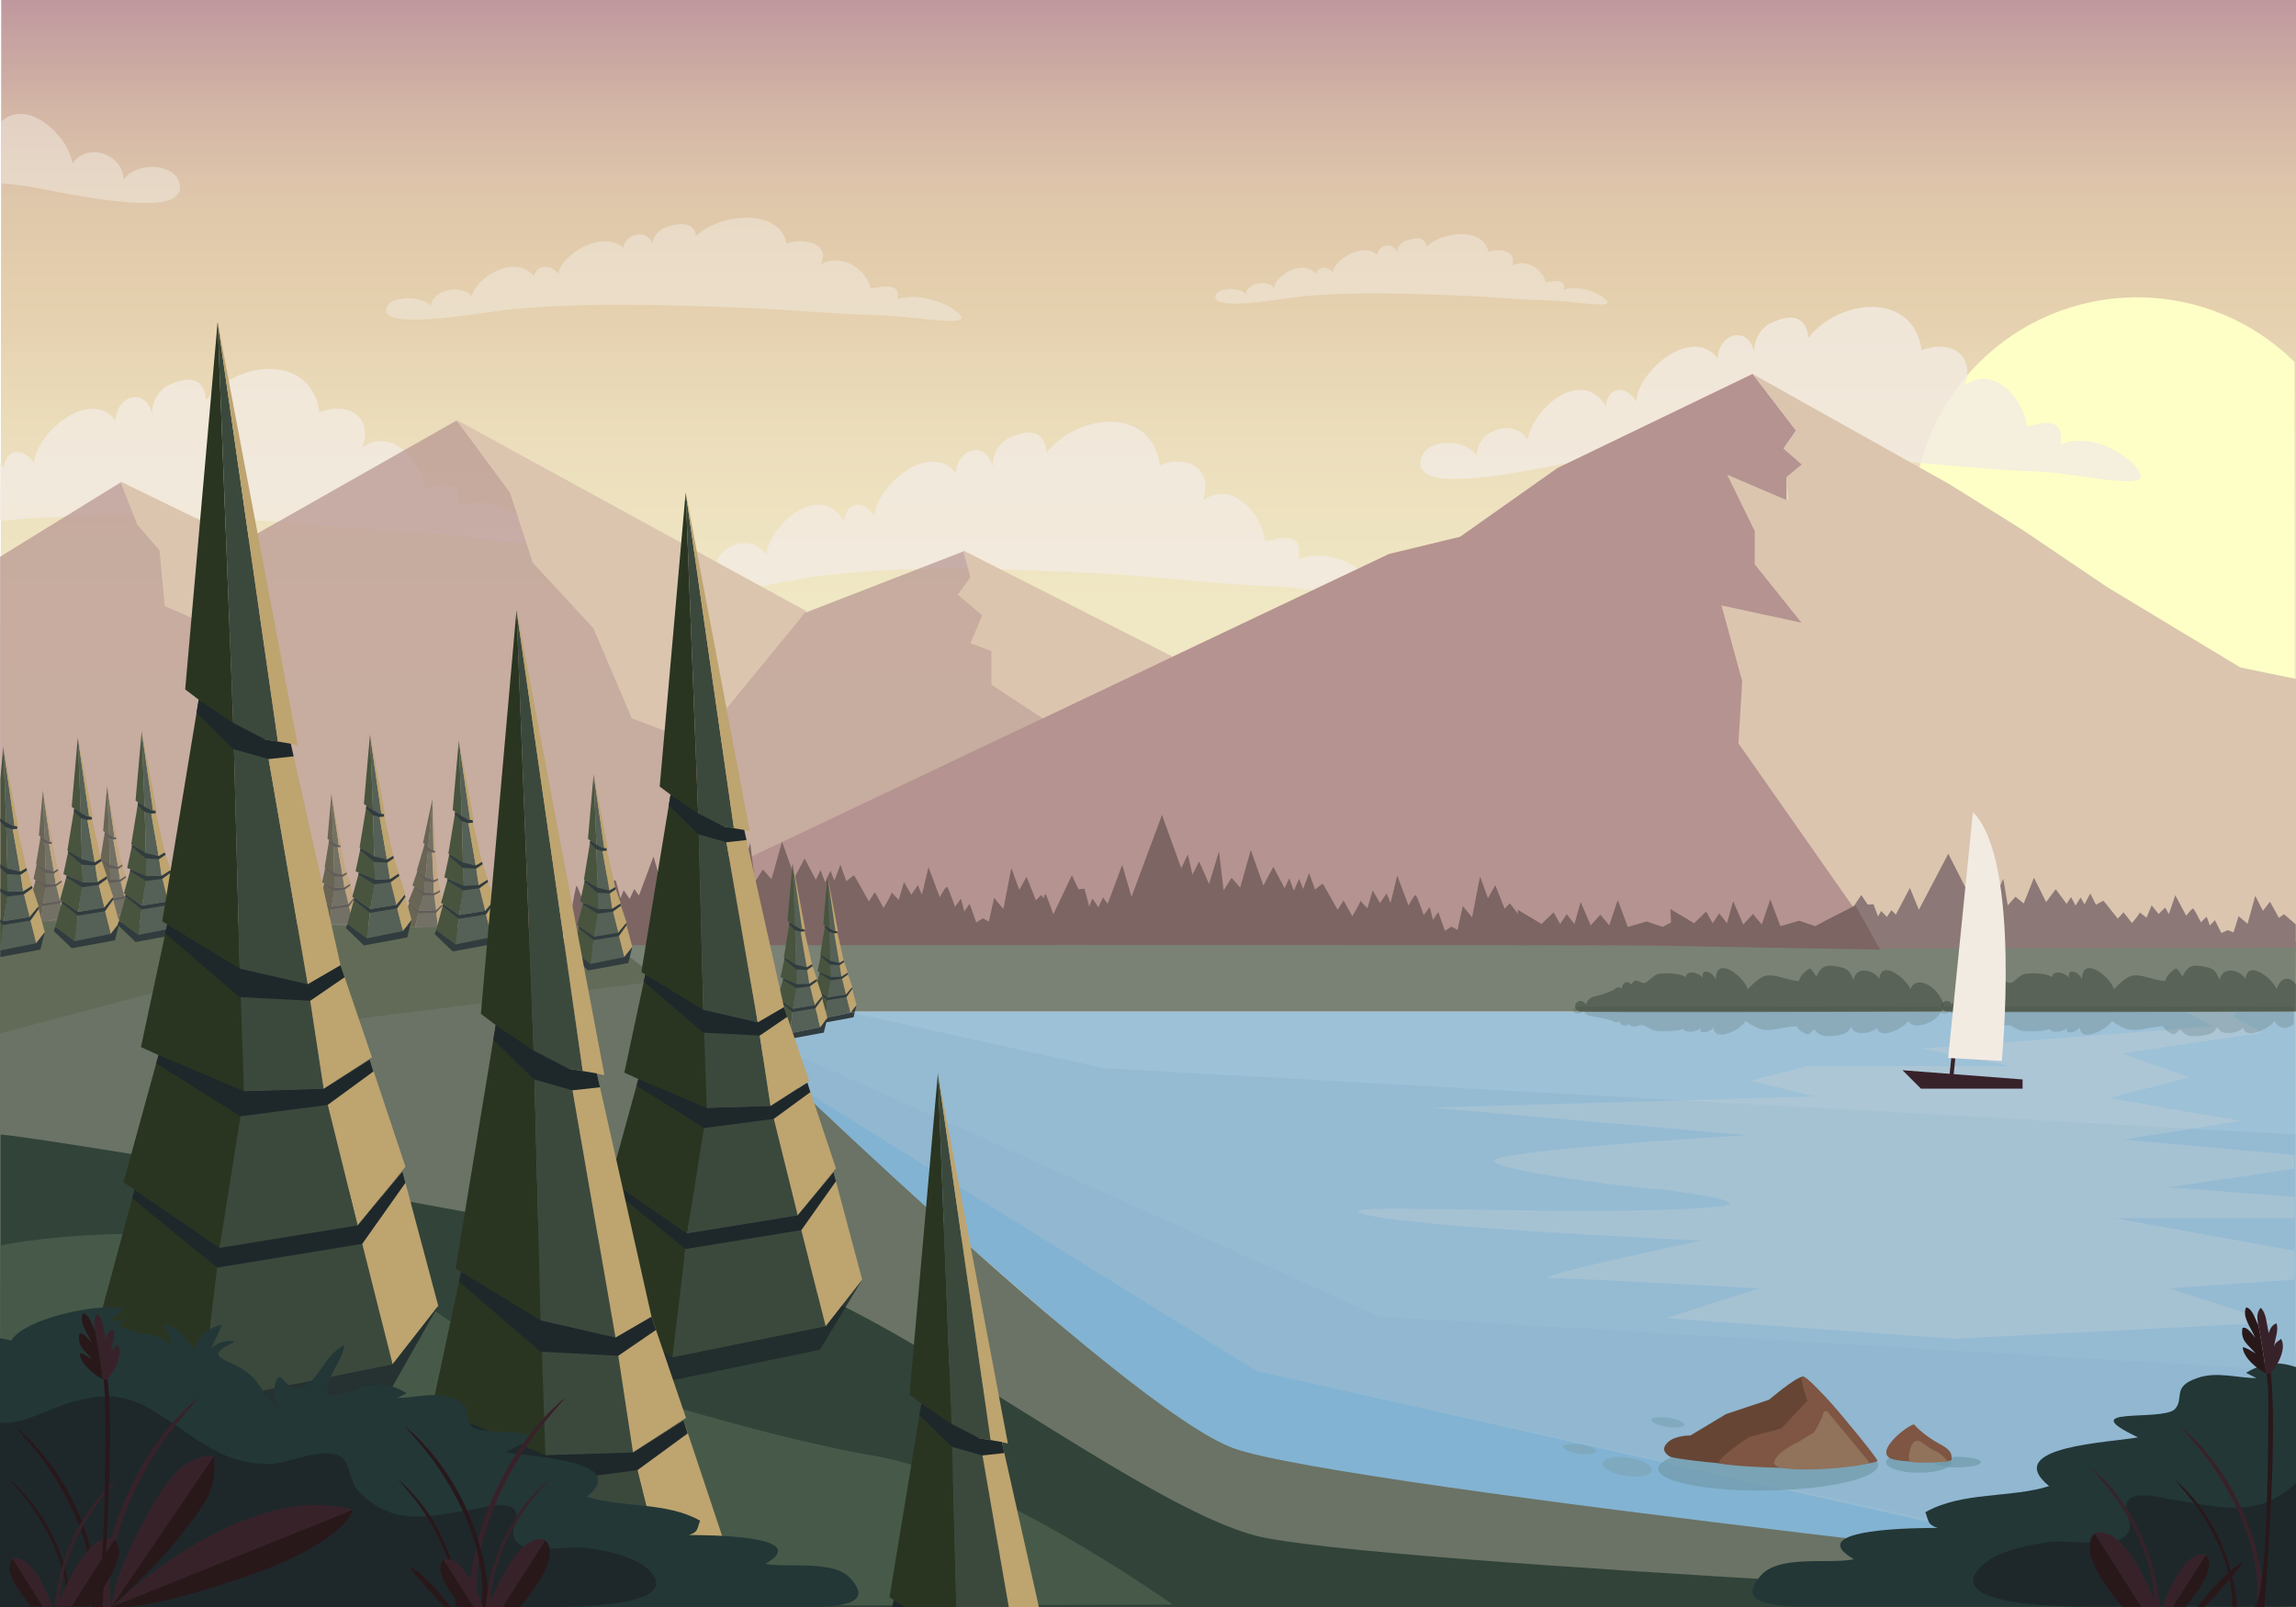 <?xml version="1.0" encoding="utf-8"?>
<!-- Generator: Adobe Illustrator 16.0.0, SVG Export Plug-In . SVG Version: 6.00 Build 0)  -->
<!DOCTYPE svg PUBLIC "-//W3C//DTD SVG 1.1//EN" "http://www.w3.org/Graphics/SVG/1.1/DTD/svg11.dtd">
<svg version="1.1" id="Layer_1" xmlns="http://www.w3.org/2000/svg" xmlns:xlink="http://www.w3.org/1999/xlink" x="0px" y="0px"
	 width="720px" height="503.999px" viewBox="0 0 720 503.999" enable-background="new 0 0 720 503.999" xml:space="preserve">
<symbol  id="New_Symbol" viewBox="-0.763 -0.763 1.526 1.525">
	<path fill="#FFFFFF" d="M0.763,0c0-0.421-0.342-0.762-0.763-0.762S-0.763-0.421-0.763,0S-0.421,0.763,0,0.763S0.763,0.42,0.763,0z"
		/>
</symbol>
<linearGradient id="SVGID_1_" gradientUnits="userSpaceOnUse" x1="360.19" y1="-0.111" x2="360.19" y2="504">
	<stop  offset="0" style="stop-color:#BF979E"/>
	<stop  offset="0.01" style="stop-color:#C29C9F"/>
	<stop  offset="0.071" style="stop-color:#D4B7A6"/>
	<stop  offset="0.125" style="stop-color:#DFC7AB"/>
	<stop  offset="0.167" style="stop-color:#E3CDAC"/>
	<stop  offset="0.208" style="stop-color:#E6D2B0"/>
	<stop  offset="0.226" style="stop-color:#E8D6B4"/>
	<stop  offset="0.278" style="stop-color:#ECDEBC"/>
	<stop  offset="0.374" style="stop-color:#F0E7C4"/>
	<stop  offset="0.541" style="stop-color:#F1E9C6"/>
	<stop  offset="0.778" style="stop-color:#F4EBD7"/>
	<stop  offset="0.987" style="stop-color:#F5ECE0"/>
</linearGradient>
<polygon fill="url(#SVGID_1_)" points="720,503.999 0,503.999 0.38,-0.111 720.38,-0.111 "/>
<path fill="#FDFFC6" d="M670.178,93.248c-38.816,0-70.285,31.468-70.285,70.286c0,38.817,31.469,70.285,70.285,70.285
	c19.25,0,36.688-7.746,49.381-20.283V113.531C706.865,100.994,689.428,93.248,670.178,93.248z"/>
<g opacity="0.8">
	<path fill="#F2EBE2" d="M445.608,146.893c-2-9,13-10.5,17.5-4c0-8,11.5-12,16-5c1.5-10,17-23,24.5-10.5c0.5-6,6-7,9.5-1.5
		c0.5-9.5,17.5-24,25.5-13.5c0.5-8,9.5-10.5,11.5-2c0-3.5,1.527-7.485,5.835-9.356c3.601-1.563,10.165-3.644,11.165,4.856
		c10-12.5,33-14.5,35.5,4c8.5-3.5,17,1,13.5,11c9-6.5,18.5,4,19.5,13l0,0h-1c4-0.5,13.224-4.5,11.5,5.5c12-5,26.833,7.5,25,10.5
		s-20.796-1.5-31.296-2c-18.5-0.5-36.704-3-54.704-4c-31-1.5-60.5-3-91.5,1c-9,1.5-43.5,9.5-47.5,2.5"/>
</g>
<g opacity="0.5">
	<path fill="#F2EBE2" d="M22.729,51.35c4.5-7,16-3,16,5c4.5-6.5,19.5-5,17.5,4l-0.5,0.5c-4,7-38.5-1-47.5-2.5
		c-2.618-0.338-5.222-0.623-7.82-0.886V38.106C8.381,30.649,21.363,42.24,22.729,51.35z"/>
</g>
<g>
	<path fill="#F2EBE2" d="M133.181,153.35c-0.006-0.055-0.016-0.11-0.023-0.164c-0.349,0.068-0.679,0.127-0.977,0.164H133.181z"/>
</g>
<g opacity="0.8">
	<path fill="#F2EBE2" d="M206.729,182.917c-2-9,13-10.5,17.5-4c0-8,11.5-12,16-5c1.5-10,17-23,24.5-10.5c0.5-6,6-7,9.5-1.5
		c0.5-9.5,17.5-24,25.5-13.5c0.5-8,9.5-10.5,11.5-2c0-3.5,1.527-7.485,5.835-9.356c3.6-1.563,10.165-3.644,11.165,4.856
		c10-12.5,33-14.5,35.5,4c8.5-3.5,17,1,13.5,11c9-6.5,18.5,4,19.5,13l0,0h-1c4-0.5,13.224-4.5,11.5,5.5c12-5,26.833,7.5,25,10.5
		s-20.796-1.5-31.296-2c-18.5-0.5-36.704-3-54.704-4c-31-1.5-60.5-3-91.5,1c-9,1.5-43.5,9.5-47.5,2.5"/>
</g>
<g opacity="0.8">
	<path fill="#F2EBE2" d="M143.681,158.85c1.595-9.255-6.184-6.52-10.523-5.664c0.007,0.054,0.017,0.109,0.023,0.164h-1
		c0.298-0.037,0.628-0.096,0.977-0.164c-1.096-8.963-10.532-19.296-19.477-12.836c3.5-10-5-14.5-13.5-11c-2.5-18.5-25.5-16.5-35.5-4
		c-1-8.5-7.564-6.42-11.165-4.856c-4.308,1.871-5.835,5.856-5.835,9.356c-2-8.5-11-6-11.5,2c-8-10.5-25,4-25.5,13.5
		c-3.5-5.5-9-4.5-9.5,1.5c-0.668-1.113-1.401-2.015-2.18-2.744v19.358c28.17-2.848,55.298-1.488,83.68-0.114
		c18,1,36.204,3.5,54.704,4c10.5,0.5,29.463,5,31.296,2S155.681,153.85,143.681,158.85z"/>
</g>
<g opacity="0.5">
	<path fill="#F2EBE2" d="M121.233,98.255c-1.597-5.327,10.385-6.215,13.98-2.367c0-4.735,9.187-7.103,12.781-2.959
		c1.198-5.919,13.58-13.613,19.571-6.215c0.399-3.551,4.793-4.143,7.588-0.888c0.399-5.623,13.98-14.205,20.371-7.99
		c0.398-4.735,7.588-6.215,9.186-1.184c0-2.071,1.22-4.43,4.662-5.538c2.875-0.925,8.12-2.157,8.919,2.875
		c7.988-7.398,26.361-8.583,28.358,2.367c6.791-2.071,13.58,0.592,10.784,6.511c7.189-3.847,14.778,2.368,15.577,7.694l0,0h-0.799
		c3.195-0.296,10.563-2.664,9.187,3.255c9.586-2.959,21.435,4.439,19.97,6.214c-1.464,1.776-16.612-0.887-25-1.184
		c-14.778-0.296-29.32-1.775-43.698-2.368c-24.764-0.888-48.329-1.775-73.093,0.592c-7.189,0.888-34.749,5.623-37.944,1.479"/>
</g>
<g opacity="0.5">
	<path fill="#F2EBE2" d="M381.225,93.862c-1.088-3.63,7.079-4.236,9.528-1.614c0-3.227,6.262-4.841,8.71-2.017
		c0.818-4.034,9.256-9.278,13.34-4.236c0.271-2.42,3.267-2.824,5.171-0.604c0.271-3.833,9.528-9.682,13.883-5.446
		c0.273-3.227,5.172-4.236,6.261-0.807c0-1.411,0.832-3.02,3.178-3.774c1.961-0.63,5.533-1.47,6.078,1.959
		c5.444-5.042,17.967-5.849,19.327,1.613c4.628-1.411,9.256,0.404,7.35,4.438c4.9-2.622,10.071,1.614,10.616,5.244l0,0h-0.545
		c2.178-0.202,7.2-1.815,6.263,2.219c6.532-2.018,14.608,3.025,13.609,4.234c-0.997,1.211-11.322-0.604-17.039-0.806
		c-10.071-0.202-19.982-1.21-29.781-1.613c-16.878-0.606-32.938-1.21-49.815,0.403c-4.899,0.605-23.683,3.832-25.859,1.008"/>
</g>
<path opacity="0.7" fill="#B59390" d="M-0.141,174.709l37.864-23.352L76,169.981l67-38l109.839,60.061L302,172.981l71,36l32-6
	c0,0,155,84,159,86s-564,5-564,5L-0.141,174.709z"/>
<polygon fill="#95BBD3" points="225.259,317.245 719.934,317.245 720,498.276 379.666,456.618 "/>
<polygon fill="#83B3D2" points="236.497,332.287 394,429.922 694.527,497.5 495.096,472.833 379.666,456.618 "/>
<polygon fill="#7A8275" points="174.433,291.409 720,293.605 719.934,317.245 225.259,317.245 "/>
<g opacity="0.6">
	<polygon fill="#BEA46F" points="19.255,276.167 17.496,277.285 18.791,282.515 20.621,280.265 	"/>
	<g>
		<g>
			<g>
				<polygon fill="#3B493D" points="13.438,247.955 14.04,263.408 15.766,264.154 				"/>
				<polygon fill="#BEA46F" points="15.744,264.007 16.5,264.148 13.438,247.955 				"/>
				<polygon fill="#2A3521" points="13.438,247.955 12.198,262.011 14.04,263.408 				"/>
				<polygon fill="#2A3521" points="12.715,262.403 11.32,270.876 14.286,272.811 14.04,263.296 				"/>
				<polygon fill="#3B493D" points="16.884,273.287 14.283,272.799 14.04,263.408 15.258,263.927 				"/>
				<polygon fill="#3B493D" points="14.286,272.69 14.367,277.382 17.496,277.285 16.884,273.287 				"/>
				<polygon fill="#3B493D" points="14.367,277.382 13.514,283.37 18.791,282.515 17.496,277.285 				"/>
				<polygon fill="#2A3521" points="11.51,271 10.505,275.691 14.449,277.479 14.286,272.69 				"/>
				<polygon fill="#2A3521" points="11.178,275.992 9.838,280.862 13.514,283.37 14.449,277.479 				"/>
				<polygon fill="#3B493D" points="13.514,283.37 12.803,289.301 20.132,287.821 18.791,282.515 				"/>
				<polygon fill="#2A3521" points="10.27,281.105 8.844,286.392 12.803,289.301 13.514,283.37 				"/>
				<polygon fill="#BEA46F" points="20.132,287.821 21.876,285.588 20.502,280.438 18.791,282.515 				"/>
			</g>
			<polygon fill="#BEA46F" points="15.258,263.927 16.237,264.086 18.167,272.684 16.884,273.287 			"/>
		</g>
		<polygon fill="#BEA46F" points="16.884,273.287 17.496,277.285 19.339,276.081 18.139,272.559 		"/>
		<polygon fill="#1E282B" points="12.715,262.403 14.04,263.296 15.258,263.927 16.237,264.086 16.346,264.57 15.388,264.676 
			14.04,264.295 12.631,262.912 		"/>
		<polygon fill="#1E282B" points="11.51,271 14.286,272.69 16.884,273.287 18.139,272.559 18.296,273.021 16.981,273.919 
			14.266,273.779 11.432,271.337 		"/>
		<polygon fill="#1E282B" points="11.178,275.992 14.449,277.38 17.496,277.285 19.255,276.167 19.398,276.623 17.649,277.902 
			14.312,278.338 11.09,276.314 		"/>
		<polygon fill="#1E282B" points="10.258,281.148 13.514,283.37 18.791,282.515 20.506,280.445 20.621,280.884 18.969,283.219 
			13.423,284.124 10.169,281.479 		"/>
		<polygon opacity="0.8" fill="#1E282B" points="21.876,285.588 20.132,287.821 12.803,289.301 8.844,286.392 8.55,287.233 
			12.198,290.742 20.993,289.126 		"/>
	</g>
</g>
<g opacity="0.6">
	<polygon fill="#BEA46F" points="39.405,274.753 37.646,275.871 38.941,281.101 40.771,278.851 	"/>
	<g>
		<g>
			<g>
				<polygon fill="#3B493D" points="33.588,246.541 34.189,261.994 35.916,262.74 				"/>
				<polygon fill="#BEA46F" points="35.894,262.593 36.65,262.734 33.588,246.541 				"/>
				<polygon fill="#2A3521" points="33.588,246.541 32.348,260.597 34.189,261.994 				"/>
				<polygon fill="#2A3521" points="32.865,260.989 31.47,269.462 34.436,271.396 34.189,261.882 				"/>
				<polygon fill="#3B493D" points="37.034,271.873 34.433,271.385 34.189,261.994 35.408,262.513 				"/>
				<polygon fill="#3B493D" points="34.436,271.276 34.517,275.968 37.646,275.871 37.034,271.873 				"/>
				<polygon fill="#3B493D" points="34.517,275.968 33.664,281.956 38.941,281.101 37.646,275.871 				"/>
				<polygon fill="#2A3521" points="31.66,269.586 30.655,274.277 34.599,276.064 34.436,271.276 				"/>
				<polygon fill="#2A3521" points="31.328,274.578 29.988,279.448 33.664,281.956 34.599,276.064 				"/>
				<polygon fill="#3B493D" points="33.664,281.956 32.953,287.887 40.282,286.407 38.941,281.101 				"/>
				<polygon fill="#2A3521" points="30.42,279.691 28.994,284.978 32.953,287.887 33.664,281.956 				"/>
				<polygon fill="#BEA46F" points="40.282,286.407 42.026,284.174 40.652,279.024 38.941,281.101 				"/>
			</g>
			<polygon fill="#BEA46F" points="35.408,262.513 36.387,262.672 38.316,271.27 37.034,271.873 			"/>
		</g>
		<polygon fill="#BEA46F" points="37.034,271.873 37.646,275.871 39.489,274.667 38.289,271.145 		"/>
		<polygon fill="#1E282B" points="32.865,260.989 34.189,261.882 35.408,262.513 36.387,262.672 36.496,263.156 35.538,263.262 
			34.189,262.881 32.781,261.498 		"/>
		<polygon fill="#1E282B" points="31.66,269.586 34.436,271.276 37.034,271.873 38.289,271.145 38.446,271.606 37.131,272.505 
			34.416,272.365 31.582,269.923 		"/>
		<polygon fill="#1E282B" points="31.328,274.578 34.599,275.966 37.646,275.871 39.405,274.753 39.548,275.209 37.799,276.488 
			34.462,276.924 31.24,274.9 		"/>
		<polygon fill="#1E282B" points="30.408,279.734 33.664,281.956 38.941,281.101 40.656,279.031 40.771,279.47 39.119,281.805 
			33.573,282.71 30.319,280.065 		"/>
		<polygon opacity="0.8" fill="#1E282B" points="42.026,284.174 40.282,286.407 32.953,287.887 28.994,284.978 28.7,285.819 
			32.348,289.328 41.143,287.712 		"/>
	</g>
</g>
<g>
	<polygon fill="#DBC5AF" points="702.553,209.334 660.836,184.16 634.224,166.179 611.207,151.793 549.57,117.274 563.174,135.036 
		559.28,140.65 565.034,145.685 560.24,149.641 560.74,156.828 541.659,148.922 550.29,166.543 550.29,176.973 565,195.342 
		539.86,189.919 545.651,214.369 545.151,233.075 590.079,297.192 720,295.5 720,212.93 	"/>
	<polygon fill="#B59390" points="549.57,117.274 488.434,146.764 457.865,168.342 435.568,173.736 183.902,293.217 335.5,295.051 
		590.079,297.192 545.151,233.075 546.334,213.655 539.86,189.919 565,195.342 550.29,176.973 550.29,166.543 541.659,148.922 
		560.24,156.833 560.24,149.641 565.034,145.685 559.28,140.65 563.174,135.036 	"/>
</g>
<path fill="#6A7365" d="M0,289.93l108.245,0.001l78.725,7.022l38.289,20.333c0,0,127.397,124.647,161.731,136.988
	S720,498.317,720,498.317v5.723H0V289.93z"/>
<path fill="#324339" d="M0.189,355.844c7.608,0,205.31,32.403,245.608,45.828s112.535,70.632,147.868,79.926
	s326.523,22.401,326.523,22.401h-720V355.844"/>
<polygon fill="#626B57" points="157.42,291.204 197.478,300.169 207.317,307.562 105.96,320.283 53.628,309.903 0,324.089 
	0,288.773 "/>
<path fill="#475A49" d="M0,430.787v73.212l367.739-0.769c0,0-57.408-40.612-93.406-46.612s-115.218-29.424-133.882-42.685
	C83.454,373.436,0.189,390.583,0.189,390.583L0,430.787z"/>
<polygon fill="#7C6563" points="475.986,285.35 483.42,289.794 487.18,286.128 489.242,289.794 491.305,286.711 493.729,289.794 
	495.671,282.878 498.823,290.203 501.856,286.878 504.646,290.203 507.314,282.294 510.468,290.711 516.365,289.006 
	521.384,290.711 524.174,289.211 528.297,292.399 533.636,294.128 537.018,296.682 475.988,296.419 "/>
<g opacity="0.6">
	<polygon fill="#BEA46F" points="109.754,277.229 107.995,278.348 109.29,283.577 111.12,281.327 	"/>
	<g>
		<g>
			<g>
				<polygon fill="#3B493D" points="103.937,249.018 104.538,264.471 106.264,265.217 				"/>
				<polygon fill="#BEA46F" points="106.243,265.069 106.999,265.211 103.937,249.018 				"/>
				<polygon fill="#2A3521" points="103.937,249.018 102.696,263.073 104.538,264.471 				"/>
				<polygon fill="#2A3521" points="103.213,263.466 101.819,271.938 104.784,273.873 104.538,264.358 				"/>
				<polygon fill="#3B493D" points="107.383,274.35 104.781,273.861 104.538,264.471 105.757,264.989 				"/>
				<polygon fill="#3B493D" points="104.784,273.753 104.866,278.444 107.995,278.348 107.383,274.35 				"/>
				<polygon fill="#3B493D" points="104.866,278.444 104.012,284.433 109.29,283.577 107.995,278.348 				"/>
				<polygon fill="#2A3521" points="102.009,272.062 101.004,276.754 104.947,278.541 104.784,273.753 				"/>
				<polygon fill="#2A3521" points="101.677,277.055 100.336,281.925 104.012,284.433 104.947,278.541 				"/>
				<polygon fill="#3B493D" points="104.012,284.433 103.302,290.363 103.917,289.93 108.886,289.93 110.631,288.884 
					109.29,283.577 				"/>
				<polygon fill="#2A3521" points="100.769,282.168 99.342,287.454 103.302,290.363 104.012,284.433 				"/>
				<polygon fill="#BEA46F" points="110.631,288.884 112.375,286.65 111,281.501 109.29,283.577 				"/>
			</g>
			<polygon fill="#BEA46F" points="105.757,264.989 106.736,265.148 108.665,273.746 107.383,274.35 			"/>
		</g>
		<polygon fill="#BEA46F" points="107.383,274.35 107.995,278.348 109.838,277.144 108.637,273.621 		"/>
		<polygon fill="#1E282B" points="103.213,263.466 104.538,264.358 105.757,264.989 106.736,265.148 106.844,265.633 
			105.887,265.738 104.538,265.357 103.129,263.975 		"/>
		<polygon fill="#1E282B" points="102.009,272.062 104.784,273.753 107.383,274.35 108.637,273.621 108.794,274.083 107.48,274.981 
			104.765,274.842 101.931,272.399 		"/>
		<polygon fill="#1E282B" points="101.677,277.055 104.947,278.442 107.995,278.348 109.754,277.229 109.896,277.686 
			108.147,278.965 104.811,279.4 101.588,277.377 		"/>
		<polygon fill="#1E282B" points="100.757,282.211 104.012,284.433 109.29,283.577 111.004,281.508 111.12,281.946 109.468,284.281 
			103.922,285.187 100.668,282.542 		"/>
	</g>
</g>
<g opacity="0.6">
	<polygon fill="#BEA46F" points="137.952,279.248 136.069,280.144 136.719,285.492 138.809,283.481 	"/>
	<g>
		<g>
			<g>
				<polygon fill="#3B493D" points="135.606,250.538 134.325,265.949 135.947,266.899 				"/>
				<polygon fill="#BEA46F" points="135.944,266.751 136.677,266.982 135.606,250.538 				"/>
				<polygon fill="#2A3521" points="135.606,250.538 132.667,264.338 134.325,265.949 				"/>
				<polygon fill="#2A3521" points="133.132,264.791 130.718,273.031 133.426,275.312 134.338,265.838 				"/>
				<polygon fill="#3B493D" points="135.948,276.102 133.425,275.301 134.325,265.949 135.472,266.612 				"/>
				<polygon fill="#3B493D" points="133.441,275.193 132.952,279.859 136.069,280.144 135.948,276.102 				"/>
				<polygon fill="#3B493D" points="132.952,279.859 131.377,285.699 136.719,285.492 136.069,280.144 				"/>
				<polygon fill="#2A3521" points="130.892,273.178 129.324,277.712 133.021,279.966 133.441,275.193 				"/>
				<polygon fill="#2A3521" points="129.955,278.093 128.033,282.764 131.377,285.699 133.021,279.966 				"/>
				<polygon fill="#3B493D" points="131.377,285.699 130.132,290.764 137.405,290.922 136.719,285.492 				"/>
				<polygon fill="#2A3521" points="128.432,283.058 126.374,288.131 128.51,290.754 130.132,290.764 131.377,285.699 				"/>
				<polygon fill="#BEA46F" points="137.405,290.922 139.408,288.917 138.67,283.638 136.719,285.492 				"/>
			</g>
			<polygon fill="#BEA46F" points="135.472,266.612 136.424,266.889 137.294,275.658 135.948,276.102 			"/>
		</g>
		<polygon fill="#BEA46F" points="135.948,276.102 136.069,280.144 138.045,279.172 137.281,275.53 		"/>
		<polygon fill="#1E282B" points="133.132,264.791 134.338,265.838 135.472,266.612 136.424,266.889 136.473,267.384 
			135.509,267.372 134.217,266.83 132.987,265.286 		"/>
		<polygon fill="#1E282B" points="130.892,273.178 133.441,275.193 135.948,276.102 137.281,275.53 137.381,276.008 135.968,276.74 
			133.29,276.271 130.773,273.503 		"/>
		<polygon fill="#1E282B" points="129.955,278.093 133.033,279.867 136.069,280.144 137.952,279.248 138.038,279.717 
			136.146,280.775 132.781,280.803 129.828,278.401 		"/>
		<polygon fill="#1E282B" points="128.416,283.099 131.377,285.699 136.719,285.492 138.672,283.646 138.734,284.096 
			136.811,286.212 131.195,286.437 128.287,283.417 		"/>
	</g>
</g>
<path fill="#7C6563" d="M177.232,296.438c0.208-0.265,3.184-19.006,3.6-18.653s2.494,6.339,2.494,6.339l0,0l5.819-12.237
	l2.078,4.402l1.87-0.177c0,0,1.454,5.37,1.454,5.546s1.04-2.464,1.04-2.464l1.87,2.729l1.454-3.081l1.455,2.024l4.572-12.236
	l2.909,10.035l9.559-25.718l6.025,16.739l2.079-4.314l1.454,6.339l2.078-4.138l3.116,7.043l3.117-10.212l1.455,12.236l2.493-3.962
	l2.702,3.082l3.325-11.796l3.949,11.18l3.116-5.899l3.532,6.691l1.455-3.081l1.455,3.873l1.662-3.697l1.247,3.17l1.87-5.019
	l1.871,5.193c0,0,2.286-2.023,2.493-1.76c0.208,0.264,4.572,8.099,4.572,8.099l1.869-2.905c0,0,2.703,4.754,2.703,4.932
	c0,0.175,3.116-5.107,2.494-4.932l2.286,2.466l1.662-5.635l2.286,3.962l2.078-2.994l1.248,2.994l2.077-8.628l3.532,9.42
	c0,0,1.871-3.522,2.286-3.257c0.416,0.265,2.493,6.251,2.493,6.251l1.872-2.555l1.038,4.051l1.663-2.466l2.079,5.898l2.078-1.32
	l1.87,1.057l1.662-7.483l2.909,3.522l2.494-12.854l2.493,6.866l2.287-4.137l2.909,7.394l1.662-1.672l2.494,3.257l1.79,12.472
	L177.232,296.438z"/>
<path fill="#8C7877" d="M572.191,297.494c16.81-0.812,8.97-13.029,8.97-13.029l0,0l2.526-3.767l2.006,3.013l1.805-0.121
	c0,0,1.403,3.673,1.403,3.793c0,0.121,1.003-1.685,1.003-1.685l1.806,1.866l1.402-2.107l1.404,1.385l4.413-8.371l2.807,6.865
	l9.226-17.593l5.815,11.451l2.006-2.952l1.403,4.337l2.005-2.831l3.009,4.818l3.009-6.986l1.404,8.371l2.404-2.71l2.608,2.108
	l3.209-8.07l3.811,7.648l3.007-4.036l3.409,4.577l1.404-2.106l1.404,2.648l1.604-2.529l1.203,2.169l1.806-3.433l1.806,3.552
	c0,0,2.205-1.384,2.404-1.203c0.202,0.18,4.413,5.54,4.413,5.54l1.804-1.988c0,0,2.608,3.252,2.608,3.374
	c0,0.12,3.007-3.494,2.406-3.374l2.207,1.688l1.604-3.854l2.206,2.71l2.005-2.048l1.203,2.048l2.006-5.902l3.409,6.443
	c0,0,1.804-2.409,2.206-2.228c0.401,0.182,2.405,4.276,2.405,4.276l1.808-1.747l1,2.771l1.605-1.687l2.007,4.035l2.005-0.903
	l1.805,0.723l1.604-5.118l2.807,2.408l2.407-8.793l2.406,4.697l2.208-2.83l2.807,5.059l1.604-1.144l3.688,3.208v7.263
	L572.191,297.494z"/>
<g>
	<polygon fill="#BEA46F" points="125.015,273.994 122.298,275.722 124.297,283.797 127.124,280.323 	"/>
	<g>
		<g>
			<g>
				<polygon fill="#556056" points="116.031,230.427 116.959,254.292 119.625,255.444 				"/>
				<polygon fill="#BEA46F" points="119.592,255.215 120.759,255.434 116.031,230.427 				"/>
				<polygon fill="#48543E" points="116.031,230.427 114.115,252.134 116.959,254.292 				"/>
				<polygon fill="#48543E" points="114.914,252.739 112.76,265.824 117.34,268.812 116.959,254.117 				"/>
				<polygon fill="#556056" points="121.353,269.548 117.335,268.793 116.959,254.292 118.842,255.092 				"/>
				<polygon fill="#556056" points="117.34,268.626 117.466,275.872 122.298,275.722 121.353,269.548 				"/>
				<polygon fill="#556056" points="117.466,275.872 116.147,285.119 124.297,283.797 122.298,275.722 				"/>
				<polygon fill="#48543E" points="113.054,266.017 111.502,273.26 117.592,276.021 117.34,268.626 				"/>
				<polygon fill="#48543E" points="112.541,273.725 110.471,281.246 116.147,285.119 117.592,276.021 				"/>
				<polygon fill="#556056" points="116.147,285.119 115.05,294.277 126.369,291.992 124.297,283.797 				"/>
				<polygon fill="#48543E" points="111.139,281.621 108.936,289.785 115.05,294.277 116.147,285.119 				"/>
				<polygon fill="#BEA46F" points="126.369,291.992 129.062,288.544 126.94,280.592 124.297,283.797 				"/>
			</g>
			<polygon fill="#BEA46F" points="118.842,255.092 120.354,255.339 123.333,268.615 121.353,269.548 			"/>
		</g>
		<polygon fill="#BEA46F" points="121.353,269.548 122.298,275.722 125.145,273.862 123.29,268.422 		"/>
		<polygon fill="#313C3F" points="114.914,252.739 116.959,254.117 118.842,255.092 120.354,255.339 120.521,256.087 
			119.043,256.248 116.959,255.66 114.785,253.525 		"/>
		<polygon fill="#313C3F" points="113.054,266.017 117.34,268.626 121.353,269.548 123.29,268.422 123.533,269.135 121.503,270.524 
			117.31,270.307 112.933,266.535 		"/>
		<polygon fill="#313C3F" points="112.541,273.725 117.592,275.867 122.298,275.722 125.015,273.994 125.235,274.7 122.534,276.675 
			117.381,277.348 112.404,274.224 		"/>
		<polygon fill="#313C3F" points="111.121,281.688 116.147,285.119 124.297,283.797 126.946,280.603 127.124,281.279 
			124.573,284.885 116.008,286.284 110.983,282.199 		"/>
		<polygon fill="#313C3F" points="129.062,288.544 126.369,291.992 115.05,294.277 108.936,289.785 108.482,291.084 
			114.115,296.504 127.698,294.008 		"/>
	</g>
</g>
<g>
	<polygon fill="#BEA46F" points="152.861,275.891 150.145,277.618 152.144,285.693 154.97,282.22 	"/>
	<g>
		<g>
			<g>
				<polygon fill="#556056" points="143.878,232.323 144.806,256.188 147.472,257.341 				"/>
				<polygon fill="#BEA46F" points="147.439,257.111 148.606,257.33 143.878,232.323 				"/>
				<polygon fill="#48543E" points="143.878,232.323 141.962,254.03 144.806,256.188 				"/>
				<polygon fill="#48543E" points="142.761,254.636 140.607,267.721 145.187,270.708 144.806,256.014 				"/>
				<polygon fill="#556056" points="149.2,271.444 145.182,270.689 144.806,256.188 146.688,256.988 				"/>
				<polygon fill="#556056" points="145.187,270.522 145.312,277.769 150.145,277.618 149.2,271.444 				"/>
				<polygon fill="#556056" points="145.312,277.769 143.994,287.016 152.144,285.693 150.145,277.618 				"/>
				<polygon fill="#48543E" points="140.901,267.913 139.349,275.156 145.438,277.917 145.187,270.522 				"/>
				<polygon fill="#48543E" points="140.388,275.621 138.318,283.143 143.994,287.016 145.438,277.917 				"/>
				<polygon fill="#556056" points="143.994,287.016 142.897,296.174 154.216,293.889 152.144,285.693 				"/>
				<polygon fill="#48543E" points="138.985,283.518 136.783,291.682 142.897,296.174 143.994,287.016 				"/>
				<polygon fill="#BEA46F" points="154.216,293.889 156.909,290.44 154.787,282.488 152.144,285.693 				"/>
			</g>
			<polygon fill="#BEA46F" points="146.688,256.988 148.201,257.235 151.18,270.512 149.2,271.444 			"/>
		</g>
		<polygon fill="#BEA46F" points="149.2,271.444 150.145,277.618 152.991,275.759 151.137,270.318 		"/>
		<polygon fill="#313C3F" points="142.761,254.636 144.806,256.014 146.688,256.988 148.201,257.235 148.368,257.983 
			146.89,258.145 144.806,257.557 142.631,255.422 		"/>
		<polygon fill="#313C3F" points="140.901,267.913 145.187,270.522 149.2,271.444 151.137,270.318 151.379,271.031 149.35,272.421 
			145.156,272.203 140.78,268.432 		"/>
		<polygon fill="#313C3F" points="140.388,275.621 145.438,277.764 150.145,277.618 152.861,275.891 153.082,276.597 
			150.381,278.571 145.228,279.244 140.251,276.12 		"/>
		<polygon fill="#313C3F" points="138.967,283.585 143.994,287.016 152.144,285.693 154.792,282.499 154.97,283.176 
			152.419,286.781 143.854,288.181 138.83,284.096 		"/>
		<polygon fill="#313C3F" points="156.909,290.44 154.216,293.889 142.897,296.174 136.783,291.682 136.329,292.98 141.962,298.4 
			155.544,295.904 		"/>
	</g>
</g>
<g>
	<polygon fill="#BEA46F" points="265.774,305.102 263.879,306.307 265.274,311.938 267.245,309.515 	"/>
	<g>
		<g>
			<g>
				<polygon fill="#556056" points="259.509,274.719 260.157,291.361 262.016,292.165 				"/>
				<polygon fill="#BEA46F" points="261.993,292.004 262.807,292.157 259.509,274.719 				"/>
				<polygon fill="#48543E" points="259.509,274.719 258.173,289.856 260.157,291.361 				"/>
				<polygon fill="#48543E" points="258.73,290.279 257.228,299.404 260.423,301.486 260.157,291.24 				"/>
				<polygon fill="#556056" points="263.221,302.002 260.419,301.475 260.157,291.361 261.469,291.919 				"/>
				<polygon fill="#556056" points="260.423,301.357 260.509,306.41 263.879,306.307 263.221,302.002 				"/>
				<polygon fill="#556056" points="260.509,306.41 259.591,312.86 265.274,311.938 263.879,306.307 				"/>
				<polygon fill="#48543E" points="257.433,299.537 256.351,304.59 260.598,306.516 260.423,301.357 				"/>
				<polygon fill="#48543E" points="257.075,304.914 255.632,310.159 259.591,312.86 260.598,306.516 				"/>
				<polygon fill="#556056" points="259.591,312.86 258.825,319.247 266.719,317.653 265.274,311.938 				"/>
				<polygon fill="#48543E" points="256.097,310.419 254.562,316.114 258.825,319.247 259.591,312.86 				"/>
				<polygon fill="#BEA46F" points="266.719,317.653 268.597,315.248 267.117,309.703 265.274,311.938 				"/>
			</g>
			<polygon fill="#BEA46F" points="261.469,291.919 262.524,292.093 264.602,301.35 263.221,302.002 			"/>
		</g>
		<polygon fill="#BEA46F" points="263.221,302.002 263.879,306.307 265.865,305.01 264.572,301.215 		"/>
		<polygon fill="#313C3F" points="258.73,290.279 260.157,291.24 261.469,291.919 262.524,292.093 262.641,292.612 261.61,292.727 
			260.157,292.315 258.64,290.828 		"/>
		<polygon fill="#313C3F" points="257.433,299.537 260.423,301.357 263.221,302.002 264.572,301.215 264.741,301.712 
			263.325,302.681 260.401,302.529 257.349,299.898 		"/>
		<polygon fill="#313C3F" points="257.075,304.914 260.598,306.407 263.879,306.307 265.774,305.102 265.928,305.593 
			264.044,306.971 260.451,307.44 256.98,305.261 		"/>
		<polygon fill="#313C3F" points="256.084,310.467 259.591,312.86 265.274,311.938 267.121,309.709 267.245,310.182 
			265.466,312.695 259.493,313.672 255.989,310.823 		"/>
		<polygon fill="#313C3F" points="268.597,315.248 266.719,317.653 258.825,319.247 254.562,316.114 254.245,317.02 
			258.173,320.799 267.645,319.059 		"/>
	</g>
</g>
<g>
	<polygon fill="#BEA46F" points="194.52,283.417 191.992,285.025 193.852,292.539 196.482,289.307 	"/>
	<g>
		<g>
			<g>
				<polygon fill="#556056" points="186.161,242.879 187.024,265.085 189.505,266.157 				"/>
				<polygon fill="#BEA46F" points="189.474,265.943 190.56,266.147 186.161,242.879 				"/>
				<polygon fill="#48543E" points="186.161,242.879 184.378,263.077 187.024,265.085 				"/>
				<polygon fill="#48543E" points="185.121,263.641 183.117,275.815 187.379,278.595 187.024,264.922 				"/>
				<polygon fill="#556056" points="191.113,279.28 187.375,278.578 187.024,265.085 188.776,265.829 				"/>
				<polygon fill="#556056" points="187.379,278.423 187.496,285.165 191.992,285.025 191.113,279.28 				"/>
				<polygon fill="#556056" points="187.496,285.165 186.269,293.77 193.852,292.539 191.992,285.025 				"/>
				<polygon fill="#48543E" points="183.391,275.994 181.946,282.734 187.613,285.303 187.379,278.423 				"/>
				<polygon fill="#48543E" points="182.913,283.167 180.987,290.165 186.269,293.77 187.613,285.303 				"/>
				<polygon fill="#556056" points="186.269,293.77 185.248,302.291 195.78,300.164 193.852,292.539 				"/>
				<polygon fill="#48543E" points="181.608,290.514 179.559,298.11 185.248,302.291 186.269,293.77 				"/>
				<polygon fill="#BEA46F" points="195.78,300.164 198.286,296.956 196.311,289.557 193.852,292.539 				"/>
			</g>
			<polygon fill="#BEA46F" points="188.776,265.829 190.183,266.06 192.955,278.412 191.113,279.28 			"/>
		</g>
		<polygon fill="#BEA46F" points="191.113,279.28 191.992,285.025 194.641,283.295 192.915,278.232 		"/>
		<polygon fill="#313C3F" points="185.121,263.641 187.024,264.922 188.776,265.829 190.183,266.06 190.339,266.755 
			188.963,266.905 187.024,266.358 185.001,264.372 		"/>
		<polygon fill="#313C3F" points="183.391,275.994 187.379,278.423 191.113,279.28 192.915,278.232 193.141,278.896 
			191.252,280.188 187.35,279.986 183.278,276.477 		"/>
		<polygon fill="#313C3F" points="182.913,283.167 187.613,285.16 191.992,285.025 194.52,283.417 194.725,284.074 192.211,285.912 
			187.417,286.538 182.786,283.631 		"/>
		<polygon fill="#313C3F" points="181.591,290.577 186.269,293.77 193.852,292.539 196.316,289.566 196.482,290.196 
			194.108,293.551 186.139,294.854 181.464,291.052 		"/>
		<polygon fill="#313C3F" points="198.286,296.956 195.78,300.164 185.248,302.291 179.559,298.11 179.136,299.319 184.378,304.362 
			197.016,302.04 		"/>
	</g>
</g>
<g>
	<polygon fill="#BEA46F" points="256.077,307.092 253.801,308.541 255.477,315.307 257.844,312.396 	"/>
	<g>
		<g>
			<g>
				<polygon fill="#556056" points="248.55,270.588 249.328,290.584 251.562,291.55 				"/>
				<polygon fill="#BEA46F" points="251.534,291.356 252.512,291.541 248.55,270.588 				"/>
				<polygon fill="#48543E" points="248.55,270.588 246.944,288.776 249.328,290.584 				"/>
				<polygon fill="#48543E" points="247.614,289.284 245.809,300.247 249.647,302.75 249.328,290.438 				"/>
				<polygon fill="#556056" points="253.01,303.367 249.643,302.734 249.328,290.584 250.905,291.255 				"/>
				<polygon fill="#556056" points="249.647,302.595 249.752,308.666 253.801,308.541 253.01,303.367 				"/>
				<polygon fill="#556056" points="249.752,308.666 248.648,316.415 255.477,315.307 253.801,308.541 				"/>
				<polygon fill="#48543E" points="246.056,300.408 244.755,306.478 249.858,308.791 249.647,302.595 				"/>
				<polygon fill="#48543E" points="245.626,306.867 243.892,313.169 248.648,316.415 249.858,308.791 				"/>
				<polygon fill="#556056" points="248.648,316.415 247.728,324.089 257.212,322.173 255.477,315.307 				"/>
				<polygon fill="#48543E" points="244.451,313.482 242.605,320.324 247.728,324.089 248.648,316.415 				"/>
				<polygon fill="#BEA46F" points="257.212,322.173 259.469,319.284 257.69,312.62 255.477,315.307 				"/>
			</g>
			<polygon fill="#BEA46F" points="250.905,291.255 252.172,291.462 254.668,302.585 253.01,303.367 			"/>
		</g>
		<polygon fill="#BEA46F" points="253.01,303.367 253.801,308.541 256.186,306.982 254.633,302.423 		"/>
		<polygon fill="#313C3F" points="247.614,289.284 249.328,290.438 250.905,291.255 252.172,291.462 252.313,292.088 
			251.074,292.224 249.328,291.731 247.505,289.942 		"/>
		<polygon fill="#313C3F" points="246.056,300.408 249.647,302.595 253.01,303.367 254.633,302.423 254.835,303.021 
			253.135,304.185 249.621,304.002 245.954,300.842 		"/>
		<polygon fill="#313C3F" points="245.626,306.867 249.858,308.661 253.801,308.541 256.077,307.092 256.262,307.684 
			253.999,309.339 249.681,309.903 245.511,307.284 		"/>
		<polygon fill="#313C3F" points="244.436,313.54 248.648,316.415 255.477,315.307 257.695,312.629 257.844,313.197 
			255.707,316.217 248.531,317.391 244.321,313.968 		"/>
		<polygon fill="#313C3F" points="259.469,319.284 257.212,322.173 247.728,324.089 242.605,320.324 242.225,321.412 
			246.944,325.953 258.325,323.861 		"/>
	</g>
</g>
<polygon fill="#7C6563" points="523.821,285.111 531.255,289.556 535.015,285.89 537.077,289.556 539.14,286.473 541.564,289.556 
	543.506,282.64 546.658,289.965 549.691,286.64 552.48,289.965 555.149,282.056 558.303,290.473 564.2,288.768 569.219,290.473 
	572.009,288.973 578.334,285.744 581.834,283.91 589.579,297.833 524.416,296.682 "/>
<g>
	<polygon fill="#BEA46F" points="33.387,274.885 30.67,276.612 32.67,284.688 35.496,281.214 	"/>
	<g>
		<g>
			<g>
				<polygon fill="#556056" points="24.404,231.317 25.332,255.183 27.998,256.335 				"/>
				<polygon fill="#BEA46F" points="27.965,256.105 29.132,256.324 24.404,231.317 				"/>
				<polygon fill="#48543E" points="24.404,231.317 22.488,253.024 25.332,255.183 				"/>
				<polygon fill="#48543E" points="23.287,253.63 21.133,266.715 25.713,269.702 25.332,255.008 				"/>
				<polygon fill="#556056" points="29.726,270.438 25.708,269.684 25.332,255.183 27.214,255.982 				"/>
				<polygon fill="#556056" points="25.713,269.517 25.838,276.763 30.67,276.612 29.726,270.438 				"/>
				<polygon fill="#556056" points="25.838,276.763 24.52,286.01 32.67,284.688 30.67,276.612 				"/>
				<polygon fill="#48543E" points="21.427,266.907 19.875,274.15 25.964,276.911 25.713,269.517 				"/>
				<polygon fill="#48543E" points="20.914,274.615 18.844,282.137 24.52,286.01 25.964,276.911 				"/>
				<polygon fill="#556056" points="24.52,286.01 23.423,295.168 34.742,292.883 32.67,284.688 				"/>
				<polygon fill="#48543E" points="19.511,282.512 17.309,290.676 23.423,295.168 24.52,286.01 				"/>
				<polygon fill="#BEA46F" points="34.742,292.883 37.435,289.435 35.312,281.482 32.67,284.688 				"/>
			</g>
			<polygon fill="#BEA46F" points="27.214,255.982 28.727,256.229 31.706,269.506 29.726,270.438 			"/>
		</g>
		<polygon fill="#BEA46F" points="29.726,270.438 30.67,276.612 33.517,274.753 31.663,269.312 		"/>
		<polygon fill="#313C3F" points="23.287,253.63 25.332,255.008 27.214,255.982 28.727,256.229 28.894,256.978 27.416,257.139 
			25.332,256.551 23.157,254.416 		"/>
		<polygon fill="#313C3F" points="21.427,266.907 25.713,269.517 29.726,270.438 31.663,269.312 31.905,270.025 29.875,271.415 
			25.682,271.197 21.306,267.426 		"/>
		<polygon fill="#313C3F" points="20.914,274.615 25.964,276.758 30.67,276.612 33.387,274.885 33.607,275.591 30.907,277.565 
			25.753,278.238 20.777,275.114 		"/>
		<polygon fill="#313C3F" points="19.493,282.579 24.52,286.01 32.67,284.688 35.318,281.493 35.496,282.17 32.945,285.775 
			24.38,287.175 19.356,283.09 		"/>
		<polygon fill="#313C3F" points="37.435,289.435 34.742,292.883 23.423,295.168 17.309,290.676 16.854,291.975 22.488,297.395 
			36.07,294.898 		"/>
	</g>
</g>
<g>
	<polygon fill="#BEA46F" points="53.408,272.932 50.691,274.659 52.69,282.734 55.517,279.261 	"/>
	<g>
		<g>
			<g>
				<polygon fill="#556056" points="44.424,229.364 45.353,253.229 48.019,254.382 				"/>
				<polygon fill="#BEA46F" points="47.985,254.152 49.152,254.371 44.424,229.364 				"/>
				<polygon fill="#48543E" points="44.424,229.364 42.508,251.071 45.353,253.229 				"/>
				<polygon fill="#48543E" points="43.307,251.677 41.153,264.762 45.733,267.749 45.353,253.055 				"/>
				<polygon fill="#556056" points="49.746,268.485 45.729,267.73 45.353,253.229 47.235,254.029 				"/>
				<polygon fill="#556056" points="45.733,267.563 45.859,274.81 50.691,274.659 49.746,268.485 				"/>
				<polygon fill="#556056" points="45.859,274.81 44.541,284.057 52.69,282.734 50.691,274.659 				"/>
				<polygon fill="#48543E" points="41.447,264.954 39.895,272.197 45.985,274.958 45.733,267.563 				"/>
				<polygon fill="#48543E" points="40.934,272.662 38.864,280.184 44.541,284.057 45.985,274.958 				"/>
				<polygon fill="#556056" points="44.541,284.057 43.443,293.215 54.762,290.93 52.69,282.734 				"/>
				<polygon fill="#48543E" points="39.532,280.559 37.329,288.723 43.443,293.215 44.541,284.057 				"/>
				<polygon fill="#BEA46F" points="54.762,290.93 57.456,287.481 55.333,279.529 52.69,282.734 				"/>
			</g>
			<polygon fill="#BEA46F" points="47.235,254.029 48.747,254.276 51.726,267.553 49.746,268.485 			"/>
		</g>
		<polygon fill="#BEA46F" points="49.746,268.485 50.691,274.659 53.538,272.8 51.683,267.359 		"/>
		<polygon fill="#313C3F" points="43.307,251.677 45.353,253.055 47.235,254.029 48.747,254.276 48.915,255.024 47.436,255.186 
			45.353,254.598 43.178,252.463 		"/>
		<polygon fill="#313C3F" points="41.447,264.954 45.733,267.563 49.746,268.485 51.683,267.359 51.926,268.072 49.896,269.462 
			45.703,269.244 41.326,265.473 		"/>
		<polygon fill="#313C3F" points="40.934,272.662 45.985,274.805 50.691,274.659 53.408,272.932 53.628,273.638 50.927,275.612 
			45.774,276.285 40.797,273.161 		"/>
		<polygon fill="#313C3F" points="39.514,280.626 44.541,284.057 52.69,282.734 55.339,279.54 55.517,280.217 52.966,283.822 
			44.401,285.222 39.376,281.137 		"/>
		<polygon fill="#313C3F" points="57.456,287.481 54.762,290.93 43.443,293.215 37.329,288.723 36.875,290.021 42.508,295.441 
			56.091,292.945 		"/>
	</g>
</g>
<g>
	<polygon fill="#BEA46F" points="9.992,277.815 7.275,279.543 9.274,287.618 12.101,284.145 	"/>
	<g>
		<g>
			<g>
				<polygon fill="#556056" points="1.008,234.248 1.937,258.113 4.603,259.266 				"/>
				<polygon fill="#BEA46F" points="4.569,259.036 5.736,259.255 1.008,234.248 				"/>
				<polygon fill="#48543E" points="1.008,234.248 0.109,244.438 0.109,256.727 1.937,258.113 				"/>
				<polygon fill="#48543E" points="1.937,257.938 0.109,256.707 0.109,271.192 2.317,272.633 				"/>
				<polygon fill="#556056" points="6.33,273.369 2.312,272.614 1.937,258.113 3.819,258.913 				"/>
				<polygon fill="#556056" points="2.317,272.447 2.443,279.693 7.275,279.543 6.33,273.369 				"/>
				<polygon fill="#556056" points="2.443,279.693 1.125,288.94 9.274,287.618 7.275,279.543 				"/>
				<polygon fill="#48543E" points="2.317,272.447 0.109,271.103 0.109,278.727 2.569,279.842 				"/>
				<polygon fill="#48543E" points="2.569,279.842 0.109,278.724 0.109,288.247 1.125,288.94 				"/>
				<polygon fill="#556056" points="0.027,298.099 0.109,298.082 0.109,297.418 				"/>
				<polygon fill="#556056" points="9.274,287.618 1.125,288.94 0.109,297.418 0.109,298.082 11.346,295.813 				"/>
				<polygon fill="#48543E" points="0.109,288.231 0.109,297.418 1.125,288.94 				"/>
				<polygon fill="#BEA46F" points="11.346,295.813 14.04,292.365 11.917,284.413 9.274,287.618 				"/>
			</g>
			<polygon fill="#BEA46F" points="3.819,258.913 5.331,259.16 8.31,272.437 6.33,273.369 			"/>
		</g>
		<polygon fill="#BEA46F" points="6.33,273.369 7.275,279.543 10.122,277.684 8.267,272.243 		"/>
		<polygon fill="#313C3F" points="5.331,259.16 3.819,258.913 1.937,257.938 0.109,256.707 0.109,257.688 1.937,259.481 
			4.02,260.069 5.499,259.908 		"/>
		<polygon fill="#313C3F" points="-0.109,256.561 -0.238,257.347 0.109,257.688 0.109,256.707 		"/>
		<polygon fill="#313C3F" points="8.267,272.243 6.33,273.369 2.317,272.447 0.109,271.103 0.109,272.251 2.287,274.128 
			6.48,274.346 8.51,272.956 		"/>
		<polygon fill="#313C3F" points="9.992,277.815 7.275,279.543 2.569,279.688 0.109,278.645 0.109,279.757 2.358,281.169 
			7.511,280.496 10.212,278.521 		"/>
		<polygon fill="#313C3F" points="11.923,284.424 9.274,287.618 1.125,288.94 0.109,288.247 0.109,289.394 0.985,290.105 
			9.55,288.706 12.101,285.101 		"/>
		<polygon fill="#313C3F" points="14.04,292.365 11.346,295.813 0.109,298.082 0.109,300.139 12.675,297.829 		"/>
	</g>
</g>
<polygon fill="#DBC5AF" points="37.724,150.982 76,169.606 84.159,204.201 51.667,190.096 50.011,172.606 43.042,164.533 "/>
<path fill="#7C6563" d="M323.04,296.328c0.208-0.265,4.364-16.287,4.779-15.935s2.494,6.339,2.494,6.339l0,0l5.819-12.237
	l2.078,4.402l1.87-0.177c0,0,1.454,5.37,1.454,5.546s1.04-2.464,1.04-2.464l1.87,2.729l1.454-3.081l1.455,2.024l4.572-12.236
	l2.909,10.035l9.559-25.718l6.025,16.739l2.079-4.314l1.453,6.339l2.078-4.138l3.117,7.043l3.117-10.212l1.455,12.236l2.492-3.962
	l2.702,3.082l3.325-11.796l3.948,11.18l3.116-5.899l3.532,6.691l1.455-3.081l1.455,3.873l1.661-3.697l1.247,3.17l1.87-5.019
	l1.871,5.193c0,0,2.285-2.023,2.492-1.76c0.209,0.264,4.572,8.099,4.572,8.099l1.869-2.905c0,0,2.703,4.754,2.703,4.932
	c0,0.175,3.115-5.107,2.493-4.932l2.286,2.466l1.662-5.635l2.285,3.962l2.078-2.994l1.247,2.994l2.077-8.628l3.532,9.42
	c0,0,1.87-3.522,2.286-3.257c0.416,0.265,2.493,6.251,2.493,6.251l1.872-2.555l1.037,4.051l1.663-2.466l2.079,5.898l2.077-1.32
	l1.87,1.057l1.662-7.483l2.908,3.522l2.494-12.854l2.493,6.866l2.287-4.137l2.909,7.394l1.661-1.672l2.493,3.257l2.523,9.882
	L323.04,296.328z"/>
<g>
	<polygon fill="#BEA46F" points="115.942,332.287 101.517,341.467 112.136,384.338 127.14,365.89 	"/>
	<g>
		<g>
			<g>
				<polygon fill="#3B493D" points="68.246,100.968 73.172,227.678 87.329,233.797 				"/>
				<polygon fill="#BEA46F" points="87.154,232.581 93.348,233.743 68.246,100.968 				"/>
				<polygon fill="#2A3521" points="68.246,100.968 58.073,216.218 73.172,227.678 				"/>
				<polygon fill="#2A3521" points="62.313,219.436 50.878,288.914 75.196,304.772 73.172,226.751 				"/>
				<polygon fill="#3B493D" points="96.502,308.677 75.169,304.677 73.172,227.678 83.17,231.927 				"/>
				<polygon fill="#3B493D" points="75.196,303.788 75.864,342.257 101.517,341.467 96.502,308.677 				"/>
				<polygon fill="#3B493D" points="75.864,342.257 68.862,391.356 112.136,384.338 101.517,341.467 				"/>
				<polygon fill="#2A3521" points="52.436,289.93 44.198,328.394 76.531,343.046 75.196,303.788 				"/>
				<polygon fill="#2A3521" points="49.716,330.861 38.726,370.795 68.862,391.356 76.531,343.046 				"/>
				<polygon fill="#3B493D" points="68.862,391.356 63.037,439.983 123.135,427.85 112.136,384.338 				"/>
				<polygon fill="#2A3521" points="42.27,372.785 30.571,416.131 63.037,439.983 68.862,391.356 				"/>
				<polygon fill="#BEA46F" points="123.135,427.85 137.435,409.545 126.165,367.319 112.136,384.338 				"/>
			</g>
			<polygon fill="#BEA46F" points="83.17,231.927 91.196,233.243 107.015,303.73 96.502,308.677 			"/>
		</g>
		<polygon fill="#BEA46F" points="96.502,308.677 101.517,341.467 116.631,331.589 106.785,302.705 		"/>
		<polygon fill="#1E282B" points="62.313,219.436 73.172,226.751 83.17,231.927 91.196,233.243 92.086,237.211 84.237,238.066 
			73.172,234.947 61.626,223.609 		"/>
		<polygon fill="#1E282B" points="52.436,289.93 75.196,303.788 96.502,308.677 106.785,302.705 108.074,306.486 97.296,313.864 
			75.031,312.712 51.793,292.684 		"/>
		<polygon fill="#1E282B" points="49.716,330.861 76.531,342.236 101.517,341.467 115.942,332.287 117.113,336.037 102.771,346.527 
			75.411,350.1 48.987,333.509 		"/>
		<polygon fill="#1E282B" points="42.172,373.146 68.862,391.356 112.136,384.338 126.197,367.378 127.14,370.973 113.596,390.112 
			68.121,397.543 41.441,375.854 		"/>
		<polygon opacity="0.8" fill="#1E282B" points="137.435,409.545 123.135,427.85 63.037,439.983 30.571,416.131 28.161,423.029 
			58.073,451.802 120.669,439.147 		"/>
	</g>
</g>
<path fill="#91B7D1" d="M232.345,323.642C236,324,432.384,412.914,432.384,412.914l287.175,17.008l-0.245,71.882L394,429.922
	l-149.196-92.485L232.345,323.642z"/>
<g>
	<g>
		<path fill="#29181A" d="M17.624,476.488l7.303,27.449h3.485C28.412,503.938,27.25,475.825,17.624,476.488z"/>
	</g>
	<path fill="#38222A" d="M24.912,503.989h-3.755c0,0-12.078-22.729-3.578-27.563L24.912,503.989z"/>
</g>
<path fill="#29181A" d="M19.121,504.034c0,0-14.709-15.639-10.333-12.702c5.714,3.834,12.333,12.702,12.333,12.702H19.121z"/>
<g>
	<g>
		<path fill="#233737" d="M704.313,430.565c1.093,0.546,2.186,1.093,3.278,1.64c-6.011,0-12.567-2.187-18.578,0
			c-8.196,2.731-3.824,6.557-7.104,9.835c-4.371,3.825-32.237-1.093-11.475,8.742c-8.195,1.64-43.166,2.732-27.866,15.3
			c-12.021,3.824-27.32,1.639-38.795,8.196c1.093,2.731,0.546,3.824,3.825,4.917c-4.918,0-43.166,0-26.228,9.836
			c-7.65,1.639-24.042-1.64-29.506,5.464c-7.104,8.196,3.763,8.813,10.319,9.36c0,0,74.685,0,111.841,0c10.29,0,26.98,0,45.974,0
			v-75.1C715.713,427.338,710.945,426.566,704.313,430.565z"/>
	</g>
	<g>
		<path fill="#1E282B" d="M707.824,472.078c-8.377,2.012-17.484-0.401-25.862-1.608c-2.915-0.401-12.021-3.217-14.571,0
			c-2.55,3.62,3.278,8.045-1.457,11.665c-4.371,3.62-18.214,0.401-24.042,1.608c-6.557,0.805-17.702,3.231-21.856,8.847
			c-9.335,12.621,36.427,11.262,43.349,11.262c8.945,0,30.943,0,56.616,0v-38.776C716.691,468.415,711.979,471.021,707.824,472.078z
			"/>
	</g>
	<g>
		<path fill="#38222A" d="M663.373,469.661c-1.96-2.811-7.572-9.202-7.572-9.202s18.915,14.062,21.422,43.489h-1.773
			C675.74,498.759,674.907,486.206,663.373,469.661z"/>
		<g>
			<g>
				<path fill="#29181A" d="M656.857,480.943l14.652,23.005h-5.975C659.664,496.967,651.771,485.762,656.857,480.943z"/>
			</g>
			<path fill="#38222A" d="M656.84,480.861c9.706-3.11,18.65,20.859,19.458,23.087h-4.752L656.84,480.861z"/>
		</g>
		<g>
			<g>
				<path fill="#29181A" d="M691.674,487.698c3.601,3.411-2.201,11.451-6.286,16.25h-4.064L691.674,487.698z"/>
			</g>
			<path fill="#38222A" d="M678.178,503.741c0,0,6.467-18.355,13.509-16.1l-10.388,16.307h-2.932L678.178,503.741z"/>
		</g>
		<path fill="#29181A" d="M702.201,490.553c4.302-2.887-8.268,10.647-10.837,13.396h-2.271
			C690.633,501.95,696.785,494.187,702.201,490.553z"/>
	</g>
</g>
<g>
	<path fill="#29181A" d="M32.753,432.758l-0.413-0.314C32.438,432.642,32.579,432.742,32.753,432.758z"/>
</g>
<g>
	<g>
		<g>
			<g>
				<polygon fill="#3B493D" points="294.112,336.623 298.419,447.387 310.792,452.734 				"/>
				<polygon fill="#BEA46F" points="310.64,451.672 316.055,452.688 294.112,336.623 				"/>
				<polygon fill="#2A3521" points="294.112,336.623 285.22,437.369 298.419,447.387 				"/>
				<polygon fill="#2A3521" points="298.419,446.575 288.926,440.182 278.931,500.915 283.66,503.999 299.907,503.999 				"/>
				<polygon fill="#3B493D" points="307.159,451.101 298.419,447.387 299.887,503.999 316.347,503.999 				"/>
				<polygon fill="#2A3521" points="280.292,501.804 279.822,503.999 283.896,503.999 				"/>
			</g>
			<polygon fill="#BEA46F" points="314.174,452.25 307.159,451.101 316.347,503.999 325.788,503.999 			"/>
		</g>
		<polygon fill="#1E282B" points="288.926,440.182 298.419,446.575 307.159,451.101 314.174,452.25 314.952,455.72 308.091,456.467 
			298.419,453.74 288.326,443.83 		"/>
		<polygon fill="#1E282B" points="280.292,501.804 279.78,503.999 283.896,503.999 		"/>
	</g>
</g>
<polygon fill="#DBC5AF" points="302,172.606 367.739,205.938 326.954,225.302 310.861,214.724 310.861,204.201 304.321,201.753 
	308,193 300.333,186.5 304.321,181 "/>
<polygon fill="#DBC5AF" points="143,131.606 252.839,191.667 227.711,222.405 227.711,235.654 211.204,230.209 198.139,225.302 
	186.047,197 167.062,176.5 159.921,154.498 "/>
<ellipse transform="matrix(0.99 0.144 -0.144 0.99 71.546 -68.664)" opacity="0.8" fill="#7FA6BA" cx="510.027" cy="459.829" rx="7.814" ry="2.891"/>
<ellipse transform="matrix(0.99 0.144 -0.144 0.99 69.674 -70.646)" opacity="0.8" fill="#7FA6BA" cx="522.78" cy="445.907" rx="5.245" ry="1.445"/>
<ellipse transform="matrix(0.99 0.144 -0.144 0.99 70.59 -66.571)" opacity="0.8" fill="#7FA6BA" cx="495.096" cy="454.275" rx="5.245" ry="1.445"/>
<g>
	<polygon fill="#BEA46F" points="253.178,339.529 241.637,346.874 250.133,381.174 262.137,366.414 	"/>
	<g>
		<g>
			<g>
				<polygon fill="#3B493D" points="215.018,154.461 218.96,255.837 230.285,260.731 				"/>
				<polygon fill="#BEA46F" points="230.146,259.759 235.101,260.689 215.018,154.461 				"/>
				<polygon fill="#2A3521" points="215.018,154.461 206.879,246.668 218.96,255.837 				"/>
				<polygon fill="#2A3521" points="210.271,249.242 201.124,304.829 220.579,317.517 218.96,255.095 				"/>
				<polygon fill="#3B493D" points="237.625,320.641 220.558,317.439 218.96,255.837 226.959,259.235 				"/>
				<polygon fill="#3B493D" points="220.579,316.729 221.113,347.506 241.637,346.874 237.625,320.641 				"/>
				<polygon fill="#3B493D" points="221.113,347.506 215.511,386.789 250.133,381.174 241.637,346.874 				"/>
				<polygon fill="#2A3521" points="202.37,305.642 195.778,336.415 221.646,348.138 220.579,316.729 				"/>
				<polygon fill="#2A3521" points="200.193,338.39 191.4,370.339 215.511,386.789 221.646,348.138 				"/>
				<polygon fill="#3B493D" points="215.511,386.789 210.851,425.693 258.933,415.985 250.133,381.174 				"/>
				<polygon fill="#2A3521" points="194.236,371.932 184.876,406.609 210.851,425.693 215.511,386.789 				"/>
				<polygon fill="#BEA46F" points="258.933,415.985 270.374,401.341 261.356,367.558 250.133,381.174 				"/>
			</g>
			<polygon fill="#BEA46F" points="226.959,259.235 233.379,260.288 246.036,316.683 237.625,320.641 			"/>
		</g>
		<polygon fill="#BEA46F" points="237.625,320.641 241.637,346.874 253.729,338.971 245.852,315.862 		"/>
		<polygon fill="#1E282B" points="210.271,249.242 218.96,255.095 226.959,259.235 233.379,260.288 234.092,263.463 
			227.812,264.147 218.96,261.651 209.722,252.581 		"/>
		<polygon fill="#1E282B" points="202.37,305.642 220.579,316.729 237.625,320.641 245.852,315.862 246.883,318.888 238.26,324.79 
			220.446,323.868 201.855,307.845 		"/>
		<polygon fill="#1E282B" points="200.193,338.39 221.646,347.489 241.637,346.874 253.178,339.529 254.115,342.53 242.64,350.923 
			220.751,353.78 199.61,340.507 		"/>
		<polygon fill="#1E282B" points="194.158,372.22 215.511,386.789 250.133,381.174 261.383,367.604 262.137,370.48 251.301,385.793 
			214.918,391.738 193.573,374.385 		"/>
		<polygon opacity="0.8" fill="#1E282B" points="270.374,401.341 258.933,415.985 210.851,425.693 184.876,406.609 182.948,412.129 
			208.772,433.317 257.121,423.313 		"/>
	</g>
</g>
<ellipse opacity="0.7" fill="#719AAA" cx="613.736" cy="458.566" rx="7.454" ry="1.652"/>
<ellipse transform="matrix(1 -0.018 0.018 1 -7.971 9.771)" opacity="0.7" fill="#719AAA" cx="554.178" cy="460.267" rx="34.48" ry="7.39"/>
<g>
	<path fill="#664534" d="M523.097,452.271c-2.305,2.15-0.938,3.562,0.438,4.5s21.307,2.742,21.307,2.742l43.881-1.367
		c0,0-20.967-26.817-23.467-26.4s-10.5,7.25-10.5,7.25l-13.5,4.5l-11.166,6.709C530.089,450.204,525.401,450.12,523.097,452.271z"/>
	<path fill="#7E5643" d="M588.722,458.146c0.133-0.787-12.395-15.805-14.306-17.895s-8.105-8.883-9.161-8.506
		c-1.055,0.377,1.5,7.583,1.5,7.583l-8.166,8.667l-10.25,2.75c0,0-11.413,7.632-8.858,8.251c2.886,0.699,15.287,1.473,24.366,1.392
		C578.607,460.257,588.589,458.933,588.722,458.146z"/>
	<path fill="#91725B" d="M586.089,458.495c-1.231-1.491-13-15.75-13-15.75s-1.167-0.667-1.334,0.583
		c-0.166,1.25-2.832,5.833-2.832,5.833l-5,3.084c0,0-6.503,2.829-7.584,6.25C554.909,463.021,587.32,459.986,586.089,458.495z"/>
</g>
<g>
	<ellipse opacity="0.7" fill="#719AAA" cx="601.756" cy="458.592" rx="10.278" ry="3.304"/>
	<g>
		<path fill="#7E5643" d="M592.853,457.411c2.814,1.369,19.32,1.549,19.181,0.327s0.486-2.66-3.681-4.827s-7.333-5.18-8-6.09
			S587.539,454.827,592.853,457.411z"/>
		<path fill="#91725B" d="M610.913,458.429c0,0-2.282-2.779-4.325-3.493c-2.042-0.713-4.205-3.597-5.887-2.996
			s-2.892,5.839-1.562,6.491S610.913,458.429,610.913,458.429z"/>
	</g>
</g>
<polygon opacity="0.2" fill="#C1DBE8" points="265.466,317.245 719.934,317.245 720,355.822 346,334.994 "/>
<g>
	<polygon fill="#BEA46F" points="226.661,482.35 214.361,445.439 198.517,455.522 208.229,494.735 216.587,494.735 	"/>
	<g>
		<g>
			<g>
				<polygon fill="#3B493D" points="161.971,191.359 167.383,330.538 182.931,337.258 				"/>
				<polygon fill="#BEA46F" points="182.74,335.923 189.543,337.2 161.971,191.359 				"/>
				<polygon fill="#2A3521" points="161.971,191.359 150.798,317.95 167.383,330.538 				"/>
				<polygon fill="#2A3521" points="155.455,321.484 142.896,397.799 169.605,415.218 167.383,329.519 				"/>
				<polygon fill="#3B493D" points="193.008,419.507 169.577,415.112 167.383,330.538 178.365,335.204 				"/>
				<polygon fill="#3B493D" points="169.605,414.138 170.339,456.39 198.517,455.522 193.008,419.507 				"/>
				<polygon fill="#3B493D" points="198.517,455.522 170.339,456.39 164.871,494.735 208.229,494.735 				"/>
				<polygon fill="#2A3521" points="144.606,398.916 135.557,441.163 171.072,457.259 169.605,414.138 				"/>
				<polygon fill="#2A3521" points="171.072,457.259 141.619,443.874 129.546,487.737 139.803,494.735 165.122,494.735 				"/>
				<polygon fill="#2A3521" points="133.439,489.924 132.141,494.735 140.329,494.735 				"/>
				<polygon fill="#BEA46F" points="225.589,483.919 216.674,494.735 228.477,494.735 				"/>
			</g>
			<polygon fill="#BEA46F" points="178.365,335.204 187.18,336.649 204.556,414.072 193.008,419.507 			"/>
		</g>
		<polygon fill="#BEA46F" points="193.008,419.507 198.517,455.522 215.117,444.673 204.303,412.947 		"/>
		<polygon fill="#1E282B" points="155.455,321.484 167.383,329.519 178.365,335.204 187.18,336.649 188.158,341.009 
			179.536,341.947 167.383,338.521 154.701,326.068 		"/>
		<polygon fill="#1E282B" points="144.606,398.916 169.605,414.138 193.008,419.507 204.303,412.947 205.719,417.1 193.88,425.204 
			169.424,423.938 143.901,401.939 		"/>
		<polygon fill="#1E282B" points="141.619,443.874 171.072,456.367 198.517,455.522 214.361,445.439 215.648,449.56 
			199.894,461.081 169.842,465.005 140.818,446.78 		"/>
		<polygon fill="#1E282B" points="133.332,490.319 132.529,493.292 134.305,494.735 139.805,494.735 		"/>
		<polygon fill="#1E282B" points="226.661,487.932 225.626,483.983 216.711,494.735 221.846,494.735 		"/>
	</g>
</g>
<g>
	<path fill="#233737" d="M0,419.662v84.337c1,0,119.761,0,155.261,0c34,0,102.342,0,102.342,0c6-0.5,15.943-1.065,9.443-8.565
		c-5-6.5-20-3.5-27-5c15.5-9-19.5-9-24-9c3-1,2.5-2,3.5-4.5c-10.5-6-24.5-4-35.5-7.5c14-11.5-18-12.5-25.5-14c19-9-6.5-4.5-10.5-8
		c-3-3,1-6.5-6.5-9c-5.5-2-11.5,0-17,0c1-0.5,2-1,3-1.5c-11.63-7.012-17,2-25,0.5c-0.5-5.5,4.5-10,5.5-15.5c-6.5,2.5-9,14-15.5,13.5
		c-3.5-0.5-5.213-7.683-6.5,0c-0.421,2.515,0.5,4.5,1.5,6.5c-5.5-4-5.5-9-11.5-12.5c-4.5-3-13-4-2.5-8.5c-2-1-5,0-7.5,2
		c1.5-2.5,2.5-5,3.5-7.5c-4,1-8,3.5-8.5,8c-2.5-3.5-6-8.5-10.5-8c2.884,2.067,2.5,5,3.5,7c-4-5-12-3.5-17-7c1-0.5,2-1.5,3-2
		c-2,1-3.5,0.5-6,1c1.5-1,3.5-3,5-4c-7.5-2-31.5,3-35.5,10L0,419.662z"/>
</g>
<g>
	<path fill="#1E282B" d="M0,446.215c7,0.736,16-4.784,23-6.624c8-2.208,14-2.576,22,1.104c14.333,7.729,23.333,19.139,40.333,18.402
		c5.667-0.368,17.333-5.889,22-1.841c2.333,1.841,2.333,6.993,4.667,9.937c3,3.682,8,6.625,12.333,7.729
		c7.667,1.841,16-0.367,23.667-1.472c2.667-0.367,11-2.944,13.333,0c2.333,3.312-3,7.361,1.333,10.674
		c4,3.312,16.667,0.367,22,1.472c6,0.736,16.199,2.957,20,8.096c8.542,11.549-33.333,10.305-39.667,10.305c-25.333,0-165,0-165,0
		V446.215"/>
</g>
<g>
	<path fill="#38222A" d="M34.953,503.995c0,0,41.328-40.182,75.754-30.465l-41.504,16.75L34.953,503.995z"/>
	<path fill="#29181A" d="M34.953,503.995l75.754-30.465c0,0-1.753,10.001-34.253,21.167S34.953,503.995,34.953,503.995z"/>
</g>
<path fill="#38222A" d="M62.62,438.03c0,0-28.672,21.306-30.909,65.965h3.242c0,0-5.078-21.37,16.834-52.798
	C54.59,447.176,62.62,438.03,62.62,438.03z"/>
<path fill="#38222A" d="M177.592,438.03c0,0-28.672,21.306-30.909,65.965h3.242c0,0-5.078-21.37,16.834-52.798
	C169.563,447.176,177.592,438.03,177.592,438.03z"/>
<path fill="#29181A" d="M127.11,447.48c0,0,24.526,18.225,26.438,56.425h-2.773c0,0,4.343-18.279-14.399-45.162
	C133.978,455.304,127.11,447.48,127.11,447.48z"/>
<path fill="#29181A" d="M4.834,447.48c0,0,24.526,18.225,26.438,56.425H28.5c0,0,4.343-18.279-14.399-45.162
	C11.703,455.304,4.834,447.48,4.834,447.48z"/>
<path fill="#38222A" d="M165.01,472.709c1.793-2.572,6.929-8.421,6.929-8.421s-17.308,12.867-19.602,39.796h1.623
	C153.693,499.335,154.455,487.849,165.01,472.709z"/>
<path fill="#29181A" d="M131.713,472.426c-1.793-2.572-6.929-8.421-6.929-8.421s17.308,12.867,19.602,39.796h-1.623
	C143.03,499.052,142.268,487.565,131.713,472.426z"/>
<path fill="#29181A" d="M9.879,472.506c-1.793-2.572-6.929-8.421-6.929-8.421s17.308,12.867,19.602,39.796h-1.623
	C21.196,499.132,20.434,487.646,9.879,472.506z"/>
<path fill="#38222A" d="M683.815,447.48c0,0,24.525,18.225,26.438,56.425h-2.772c0,0,4.343-18.279-14.4-45.162
	C690.684,455.304,683.815,447.48,683.815,447.48z"/>
<path fill="#29181A" d="M688.86,472.506c-1.794-2.572-6.93-8.421-6.93-8.421s17.309,12.867,19.603,39.796h-1.623
	C700.177,499.132,699.415,487.646,688.86,472.506z"/>
<g>
	<g>
		<path fill="#29181A" d="M170.972,483.033l-13.408,21.051h5.467C168.404,497.695,175.626,487.442,170.972,483.033z"/>
	</g>
	<path fill="#38222A" d="M170.988,482.958c-8.881-2.847-17.066,19.088-17.805,21.126h4.349L170.988,482.958z"/>
</g>
<g>
	<g>
		<path fill="#29181A" d="M139.113,489.214c-3.295,3.122,2.014,10.479,5.752,14.87h3.719L139.113,489.214z"/>
	</g>
	<path fill="#38222A" d="M151.463,503.895c0,0-5.917-16.797-12.361-14.732l9.504,14.922h2.682L151.463,503.895z"/>
</g>
<path fill="#29181A" d="M129.479,491.826c-3.937-2.642,7.566,9.743,9.917,12.258h2.077
	C140.065,502.256,134.436,495.151,129.479,491.826z"/>
<g>
	<path fill="#38222A" d="M29.881,472.441c1.793-2.572,6.929-8.421,6.929-8.421s-17.308,12.867-19.602,39.796h1.623
		C18.564,499.067,19.326,487.581,29.881,472.441z"/>
	<g>
		<g>
			<path fill="#29181A" d="M35.843,482.766l-13.408,21.051h5.467C33.275,497.428,40.497,487.175,35.843,482.766z"/>
		</g>
		<path fill="#38222A" d="M35.859,482.69c-8.881-2.847-17.066,19.088-17.805,21.126h4.349L35.859,482.69z"/>
	</g>
	<g>
		<g>
			<path fill="#29181A" d="M3.984,488.946c-3.295,3.122,2.014,10.479,5.752,14.87h3.719L3.984,488.946z"/>
		</g>
		<path fill="#38222A" d="M16.334,503.627c0,0-5.917-16.797-12.361-14.732l9.504,14.922h2.682L16.334,503.627z"/>
	</g>
</g>
<path opacity="0.2" fill="#EADCD3" d="M719.5,382.033v-6.682l-39.795-2.968l39.795-5.837v-4.309l-53.565-4.854c0,0,38.44-6,36.719-6
	c-1.721,0-41.309-7-41.309-7l25.245-6.5l-21.229-7.5l44.178-6.5l-9.18-5l0.939-1.639l-15.857,0.139l8.606,4.5l-91.225,7l28.113,5.5
	h-64.259l-17.786,4.5l20.081,5l-119.912,3.5l98.646,8.632c0,0-80.946,4.777-79.226,8.229c1.805,3.616,59.94,10.104,49.918,8.474
	c0,0,37.381,4.3,18.785,5.868c-37.623,3.172-116.42-1.454-111.091,1.578c7.964,4.531,107.669,8.888,107.669,8.888
	s-56.104,11.784-47.495,11.794c8.609,0.01,65.406,3.234,65.406,3.234l-29.229,9.317l90.371,6.475l100.422-5.131L680.19,404.08
	l39.31-2.786v-9.03l-56.521-10.23H719.5z"/>
<g>
	<g>
		<path fill="#38222A" d="M35.007,503.989l32.203-47.298c0,0-6.167-1.167-12.667,5.833S35.673,493.155,35.007,503.989z"/>
		<path fill="#29181A" d="M34.953,503.952c0,0,14.096-12.448,21.37-21.965c7.666-10.029,11.666-13.833,10.833-25.333L34.953,503.952
			z"/>
	</g>
	<path fill="#29181A" d="M32.953,438.03c0,0,0.965,63.087-4.036,66.004l3.167-0.039c0,0,4.369-55.139,1.369-73.677
		S32.953,438.03,32.953,438.03z"/>
	<g>
		<path fill="#29181A" d="M29.872,417.531c-1.011-1.882-1.752-5.167-3.841-5.68c-1.431,2.93,1.646,6.589,2.79,9.462
			c-1.535-2.032-2.868-3.449-3.937-3c-0.765,4.049,1.948,5.38,4.109,8.022c-1.373-0.824-2.497-1.682-4.051-1.977
			c0.233,3.445,4.729,6.947,7.318,8.223c-0.713-5.759-1.673-11.487-2.727-17.15C29.566,416.131,29.689,416.843,29.872,417.531z"/>
	</g>
	<g>
		<path fill="#38222A" d="M36.95,421.73c-0.891,0.877-1.882,1.011-2.177,2.564c0.194-2.297,1.561-5.256,0.765-7.419
			c-1.205,0.415-2.062,1.539-2.357,3.093c-0.863-2.658-0.555-5.979-2.59-7.976c-0.854,0.931-1.114,2.16-1.056,3.438
			c1.054,5.663,2.014,11.392,2.727,17.15c0.229,0.112,0.448,0.214,0.642,0.29l-0.15-0.114c-0.174-0.016-0.315-0.116-0.413-0.314
			l0.413,0.314C34.444,432.913,39.231,425.082,36.95,421.73z"/>
	</g>
	<g>
		<path fill="#29181A" d="M711.291,436.189c0,0,0.555,64.842-4.446,67.759h3.28c0,0,4.666-56.933,1.666-75.471
			S711.291,436.189,711.291,436.189z"/>
		<g>
			<path fill="#29181A" d="M708.209,415.69c-1.01-1.882-1.752-5.167-3.84-5.68c-1.432,2.93,1.645,6.589,2.789,9.462
				c-1.535-2.032-2.867-3.449-3.936-3c-0.766,4.049,1.947,5.38,4.109,8.022c-1.373-0.824-2.498-1.682-4.051-1.977
				c0.232,3.445,4.729,6.947,7.317,8.223c-0.713-5.759-1.673-11.487-2.727-17.15C707.904,414.29,708.027,415.002,708.209,415.69z"/>
		</g>
		<g>
			<path fill="#38222A" d="M715.287,419.89c-0.891,0.877-1.881,1.011-2.176,2.564c0.193-2.297,1.561-5.256,0.764-7.419
				c-1.205,0.415-2.062,1.539-2.357,3.093c-0.863-2.658-0.555-5.979-2.59-7.976c-0.854,0.931-1.113,2.16-1.056,3.438
				c1.054,5.663,2.014,11.392,2.727,17.15c0.229,0.112,0.448,0.214,0.642,0.29l-0.149-0.114c-0.174-0.016-0.315-0.116-0.413-0.314
				l0.413,0.314C712.782,431.072,717.569,423.241,715.287,419.89z"/>
		</g>
	</g>
</g>
<g>
	<g opacity="0.6">
		<path fill="#434F44" d="M713.916,310.25c-1-3-9-9.75-9.75-3.25c-1.75-3-7.5-4-8,0.25c-0.904-0.807-0.64-3.167-4.14-3.917
			c-4.5-1-5.86-0.583-7.61,2.917c-2-3-1.75-3-3.75-1.25c-2.75,2.5,0,3.25-4.5,2.25c-6.75-1.75-7.75-2.75-13.25,3
			c-0.857-3.556-10-11.164-10-3c-1-2.75-5-3.75-4-0.5c-1.25-1.75-5-2.75-5.5-0.25c-1-1.25-6.499-1.5-8.749-1
			c-1.5,0.5-3.001,2.5-4.001,2.75c-1.75,0.25-2.75-2-4.25,0.5c-1.5-1.5-2.75-0.5-3,1.25c-2-1-1.75,0.5-3.25,0.75
			c-0.25,0.25-1.75,0.75-2.5,1c-2.5,1-4.25,0.25-5.5,3.25c-2-3-5.25,1-2,2.25c1.378,0.459,94.624,0.071,109.835,0.005v-8.572
			C718.185,306.36,715.406,305.929,713.916,310.25z"/>
	</g>
	<g opacity="0.6">
		<path fill="#434F44" d="M599.068,310.25c-1-3-9-9.75-9.75-3.25c-1.75-3-7.5-4-8,0.25c-0.904-0.807-0.64-3.167-4.14-3.917
			c-4.5-1-5.86-0.583-7.61,2.917c-2-3-1.75-3-3.75-1.25c-2.75,2.5,0,3.25-4.5,2.25c-6.75-1.75-7.75-2.75-13.25,3
			c-0.857-3.556-10-11.164-10-3c-1-2.75-5-3.75-4-0.5c-1.25-1.75-5-2.75-5.5-0.25c-1-1.25-6.499-1.5-8.749-1
			c-1.5,0.5-3.001,2.5-4.001,2.75c-1.75,0.25-2.75-2-4.25,0.5c-1.5-1.5-2.75-0.5-3,1.25c-2-1-1.75,0.5-3.25,0.75
			c-0.25,0.25-1.75,0.75-2.5,1c-2.5,1-4.25,0.25-5.5,3.25c-2-3-5.25,1-2,2.25c1.378,0.459,98.257,0.062,113.468-0.005
			c0,0,0.849-1.9,0.503-2.803C607.041,308.575,600.559,305.929,599.068,310.25z"/>
	</g>
</g>
<g opacity="0.3">
	<g opacity="0.6">
		<path fill="#3B493D" d="M713.229,320.229c-1,1.931-9,6.275-9.75,2.092c-1.75,1.932-7.5,2.575-8-0.161
			c-0.904,0.521-0.64,2.037-4.14,2.522c-4.5,0.642-5.86,0.374-7.61-1.879c-2,1.932-1.75,1.932-3.75,0.804
			c-2.75-1.608,0-2.091-4.5-1.447c-6.75,1.128-7.75,1.77-13.25-1.931c-0.857,2.288-10,7.187-10,1.931c-1,1.77-5,2.414-4,0.321
			c-1.25,1.126-5,1.771-5.5,0.161c-1,0.805-6.499,0.965-8.749,0.646c-1.5-0.323-3.001-1.61-4.001-1.771
			c-1.75-0.16-2.75,1.287-4.25-0.321c-1.5,0.965-2.75,0.321-3-0.804c-2,0.641-1.75-0.322-3.25-0.485
			c-0.25-0.159-1.75-0.482-2.5-0.642c-2.5-0.646-4.25-0.162-5.5-2.092c-2,1.93-5.25-0.645-2-1.45
			c1.378-0.294,94.624-0.044,109.835-0.002v5.518C717.497,322.733,714.719,323.011,713.229,320.229z"/>
	</g>
	<g opacity="0.6">
		<path fill="#3B493D" d="M598.381,320.229c-1,1.931-9,6.275-9.75,2.092c-1.75,1.932-7.5,2.575-8-0.161
			c-0.904,0.521-0.64,2.037-4.14,2.522c-4.5,0.642-5.86,0.374-7.61-1.879c-2,1.932-1.75,1.932-3.75,0.804
			c-2.75-1.608,0-2.091-4.5-1.447c-6.75,1.128-7.75,1.77-13.25-1.931c-0.857,2.288-10,7.187-10,1.931c-1,1.77-5,2.414-4,0.321
			c-1.25,1.126-5,1.771-5.5,0.161c-1,0.805-6.499,0.965-8.749,0.646c-1.5-0.323-3.001-1.61-4.001-1.771
			c-1.75-0.16-2.75,1.287-4.25-0.321c-1.5,0.965-2.75,0.321-3-0.804c-2,0.641-1.75-0.322-3.25-0.485
			c-0.25-0.159-1.75-0.482-2.5-0.642c-2.5-0.646-4.25-0.162-5.5-2.092c-2,1.93-5.25-0.645-2-1.45
			c1.378-0.294,98.257-0.039,113.468,0.005c0,0,0.849,1.223,0.503,1.805C606.354,321.308,599.871,323.011,598.381,320.229z"/>
	</g>
</g>
<g>
	<polygon fill="#38222A" points="596.601,335.65 602.395,341.443 634.259,341.443 634.259,338.546 	"/>
	
		<rect x="611.265" y="331.845" transform="matrix(0.995 0.103 -0.103 0.995 37.876 -61.382)" fill="#38222A" width="1.268" height="6.701"/>
	<path fill="#F2EBE2" d="M618.688,254.721l-7.767,77.077l16.818,0.954C627.739,332.752,633.896,269.748,618.688,254.721z"/>
</g>
</svg>
